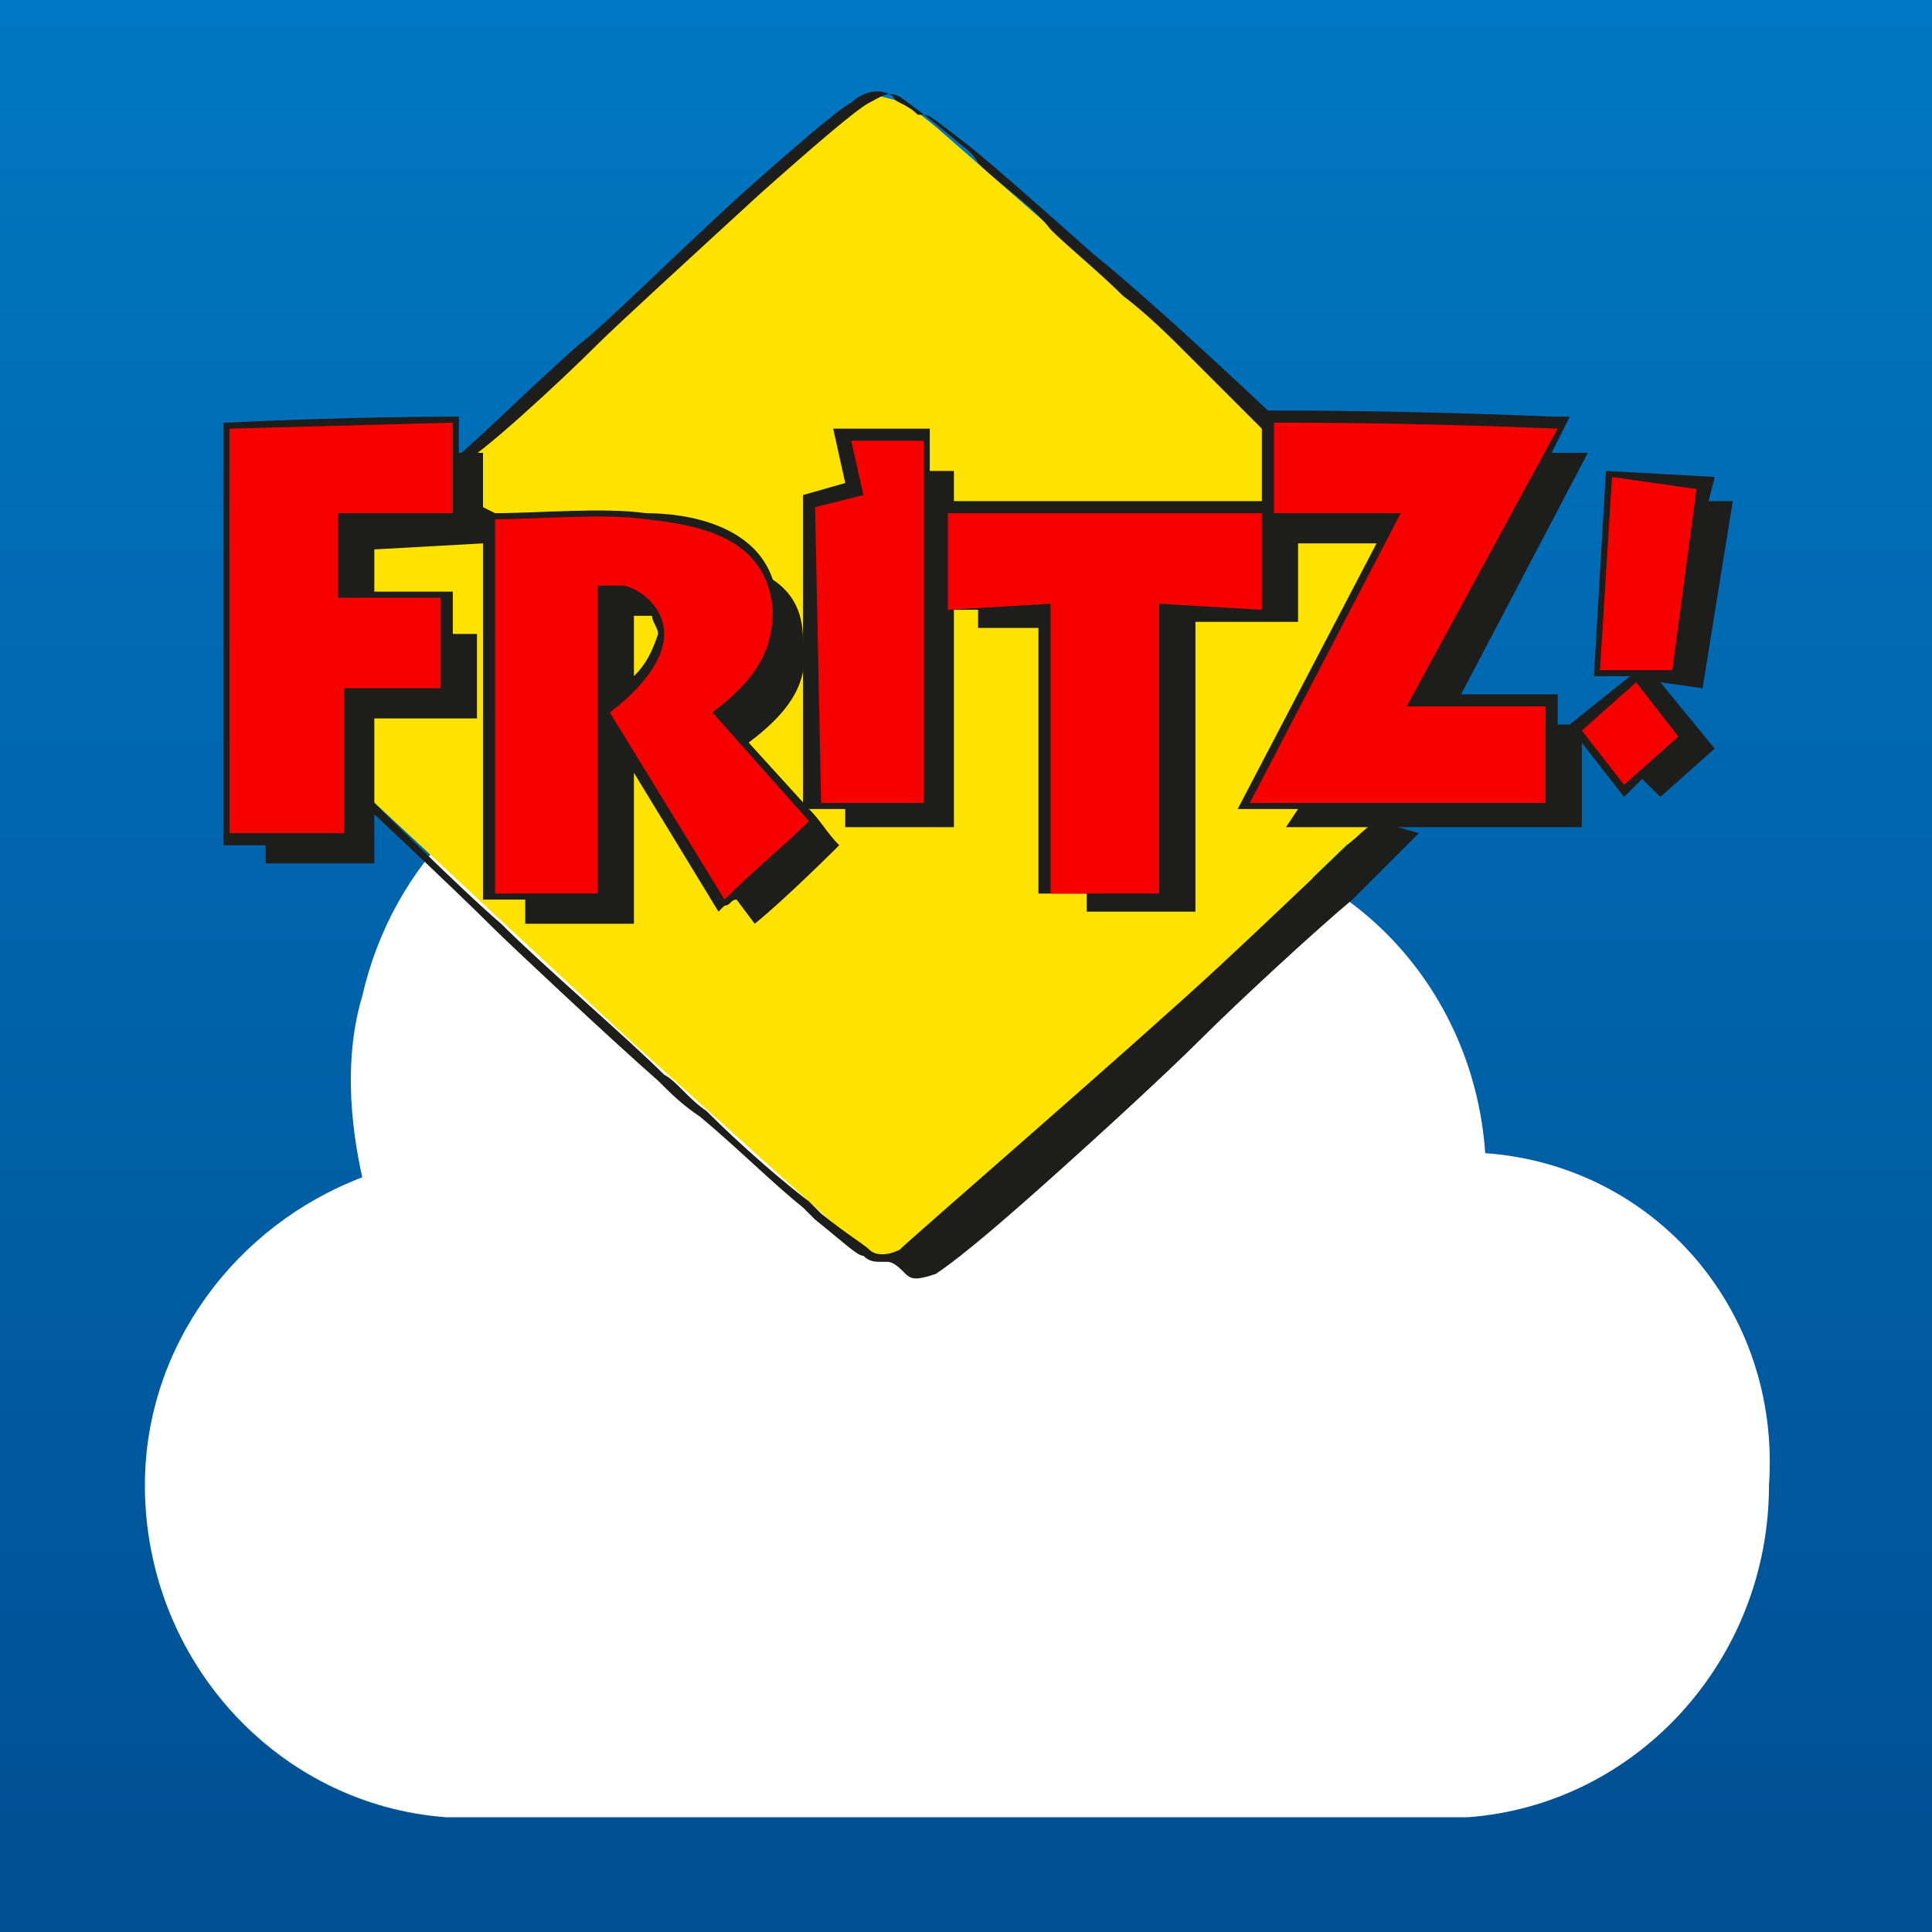<?xml version="1.0" encoding="utf-8"?>
<!-- Generator: Adobe Illustrator 25.1.0, SVG Export Plug-In . SVG Version: 6.00 Build 0)  -->
<svg version="1.1" id="Ebene_1" xmlns="http://www.w3.org/2000/svg" xmlns:xlink="http://www.w3.org/1999/xlink" x="0px" y="0px"
	 viewBox="0 0 32 32" style="enable-background:new 0 0 32 32;" xml:space="preserve">
<rect x="0" y="0" width="32" height="32" fill="#333333" stroke="none"/>
<style type="text/css">
	.st0{fill:url(#gradient_72x72_aus_108x108_2_);}
	.st1{fill:#FFFFFF;}
	.st2{fill:#FFE300;}
	.st3{clip-path:url(#SVGID_2_);fill:#FFE300;}
	.st4{clip-path:url(#SVGID_2_);fill:#FFE400;}
	.st5{clip-path:url(#SVGID_2_);fill:#FFE500;}
	.st6{clip-path:url(#SVGID_2_);fill:#FFE600;}
	.st7{clip-path:url(#SVGID_2_);fill:#FFE700;}
	.st8{clip-path:url(#SVGID_2_);fill:#FFE800;}
	.st9{clip-path:url(#SVGID_2_);fill:#FFE812;}
	.st10{clip-path:url(#SVGID_2_);fill:#FFE82A;}
	.st11{clip-path:url(#SVGID_2_);fill:#FFE937;}
	.st12{clip-path:url(#SVGID_2_);fill:#FFEA42;}
	.st13{clip-path:url(#SVGID_2_);fill:#FFEA4C;}
	.st14{clip-path:url(#SVGID_2_);fill:#FFEB5E;}
	.st15{clip-path:url(#SVGID_2_);fill:#FFEC67;}
	.st16{clip-path:url(#SVGID_2_);fill:#FFEC6C;}
	.st17{clip-path:url(#SVGID_2_);fill:#FFED73;}
	.st18{clip-path:url(#SVGID_2_);fill:#FFED79;}
	.st19{clip-path:url(#SVGID_2_);fill:#FFEE7F;}
	.st20{clip-path:url(#SVGID_2_);fill:#FFEE85;}
	.st21{clip-path:url(#SVGID_2_);fill:#FFEF8B;}
	.st22{clip-path:url(#SVGID_2_);fill:#FFEF91;}
	.st23{clip-path:url(#SVGID_2_);fill:#FFF097;}
	.st24{clip-path:url(#SVGID_2_);fill:#FFF19B;}
	.st25{clip-path:url(#SVGID_2_);fill:#FFF1A1;}
	.st26{clip-path:url(#SVGID_2_);fill:#FFF1A6;}
	.st27{clip-path:url(#SVGID_2_);fill:#FFF3AC;}
	.st28{clip-path:url(#SVGID_2_);fill:#FFF4B0;}
	.st29{clip-path:url(#SVGID_2_);fill:#FFF4B5;}
	.st30{clip-path:url(#SVGID_2_);fill:#FFF5BB;}
	.st31{clip-path:url(#SVGID_2_);fill:#FFF6BF;}
	.st32{clip-path:url(#SVGID_2_);}
	.st33{fill:#FFFCFC;}
	.st34{fill:#FFF8F8;}
	.st35{fill:#FFF4F3;}
	.st36{fill:#FDF1ED;}
	.st37{fill:#FDEBE8;}
	.st38{fill:#FFE7E4;}
	.st39{fill:#FDE6E2;}
	.st40{fill:#FDE3E0;}
	.st41{fill:#FCE2DE;}
	.st42{fill:#FDE0DB;}
	.st43{fill:#FCDED9;}
	.st44{fill:#FCDCD7;}
	.st45{fill:#FDDAD4;}
	.st46{fill:#FDD8D2;}
	.st47{fill:#FCD6D0;}
	.st48{fill:#1D1D1B;}
	.st49{fill-rule:evenodd;clip-rule:evenodd;fill:#F60000;}
	.st50{fill:#F60000;}
</style>
<g id="BG_2_">
	<linearGradient id="gradient_72x72_aus_108x108_2_" gradientUnits="userSpaceOnUse" x1="16" y1="39.522" x2="16" y2="-7.051">
		<stop  offset="0" style="stop-color:#004586"/>
		<stop  offset="1" style="stop-color:#0080CD"/>
	</linearGradient>
	<rect id="gradient_72x72_aus_108x108_1_" class="st0" width="32" height="32"/>
</g>
<path class="st1" d="M24.6,19.1c-0.2-2.9-2.5-5.2-5.4-5.2c-1.1,0-2,0.3-2.9,0.9c-1.2-1.9-3.4-3.1-5.9-2.6c-2.2,0.4-3.9,2.1-4.4,4.3
	c-0.3,1-0.2,2.1,0,3c-2.1,0.8-3.6,2.8-3.6,5.1c0,2.9,2.2,5.3,5,5.5v0h0.3h16.3h0.3v0c2.8-0.2,5-2.6,5-5.5
	C29.5,21.7,27.4,19.3,24.6,19.1z"/>
<g>
	<polygon class="st2" points="14.3,1.6 10.3,5.3 7.6,7.7 6.4,8.8 6,9 6.1,13.2 10.4,17.2 13.4,19.9 14.4,20.8 14.8,20.8 19.3,16.9 
		22.3,14 23.1,13.4 23.3,11.8 23.8,9.1 21.1,7 15.5,2.1 15,1.7 14.6,1.6 	"/>
	<g>
		<defs>
			<path id="SVGID_1_" d="M14.6,1.8C14.6,1.8,14.6,1.8,14.6,1.8C14.6,1.8,14.6,1.8,14.6,1.8C14.6,1.8,14.7,1.8,14.6,1.8
				C14.7,1.8,14.6,1.8,14.6,1.8C14.7,1.8,14.6,1.8,14.6,1.8z M4.6,11.3C4.6,11.2,4.6,11.2,4.6,11.3C4.6,11.2,4.6,11.2,4.6,11.3
				C4.6,11.2,4.6,11.3,4.6,11.3z"/>
		</defs>
		<clipPath id="SVGID_2_">
			<use xlink:href="#SVGID_1_"  style="overflow:visible;"/>
		</clipPath>
		<path class="st3" d="M12.9,18.8l-0.5-0.6c0,0-0.5-0.6-0.5-0.6l-0.4-0.4c-1.9-1.9-5.7-5.7-5.8-5.8c0,0,0,0,0,0c0,0,0,0,0,0
			c0,0,0,0,0,0c0.2-0.2,3.9-3.8,6-5.5l3.1-2.5l-0.1-1.9L10,5.7c-1.8,1.5-5.1,5.2-5.1,5.2c-0.1,0.1-0.1,0.2-0.1,0.3
			c0,0.1,0,0.2,0.1,0.3c0,0,0,0,0,0c0.6,0.5,3.5,3.4,5,4.8c0.5,0.5,0.7,0.6,0.9,0.8l0.8,0.7L12.9,18.8L12.9,18.8z"/>
		<path class="st3" d="M12.4,18.2C12.4,18.2,12.4,18.2,12.4,18.2c0,0-0.1-0.1-0.5-0.6l-0.4-0.4l-5-5l-0.8-0.8l0,0c0,0,0,0,0,0
			c0,0,0,0,0,0c0.4-0.4,4-3.8,6-5.5c0,0,3.1-2.5,3.1-2.5c0,0-0.1-1.8-0.1-1.9c0,0-4.8,4.2-4.8,4.2c-1.8,1.5-5.1,5.2-5.1,5.2
			c-0.1,0.1-0.1,0.2-0.1,0.3c0,0.1,0,0.2,0.1,0.3c0,0,0,0,0,0c0,0,0,0,0,0c0.6,0.5,3.5,3.4,5,4.8c0.5,0.5,0.7,0.6,0.9,0.8l0.8,0.7
			c0,0,0.9,0.7,1.2,0.9C12.7,18.6,12.4,18.2,12.4,18.2z"/>
		<path class="st3" d="M12.4,18.2C12.4,18.2,12.4,18.2,12.4,18.2c0,0,0-0.1-0.5-0.6l-0.4-0.4l-5-5l-0.8-0.8c0,0,0,0,0,0c0,0,0,0,0,0
			c0,0,0-0.1,0-0.1c0.4-0.4,4-3.8,6-5.5c0,0,3.1-2.5,3.1-2.5c0,0-0.1-1.8-0.1-1.9c0,0-4.7,4.2-4.7,4.2c-1.8,1.5-5.1,5.2-5.1,5.2
			c-0.1,0.1-0.1,0.2-0.1,0.3c0,0.1,0,0.2,0.1,0.3c0,0,0,0,0,0c1.1,1,3.6,3.5,5,4.8c0.5,0.5,0.7,0.6,0.9,0.8c0,0,0.8,0.7,0.8,0.7
			c0,0,1,0.7,1.1,0.8C12.6,18.5,12.4,18.2,12.4,18.2z"/>
		<path class="st4" d="M12.4,18.2C12.4,18.2,12.4,18.2,12.4,18.2c0,0,0,0-0.5-0.6l-0.4-0.4l-5-5l-0.8-0.8c0,0,0,0,0,0c0,0,0,0,0,0
			c0,0,0-0.1,0-0.1c0,0,3.9-3.7,6-5.5c0,0,3.1-2.5,3.1-2.5c0,0-0.1-1.8-0.1-1.8c0,0-4.7,4.2-4.7,4.2c-1.7,1.5-5,5.1-5.1,5.2
			c-0.1,0.1-0.1,0.2-0.1,0.3c0,0.1,0,0.2,0.1,0.3c0,0,0,0,0,0c1.1,1,3.6,3.5,5,4.8c0.5,0.5,0.7,0.6,0.9,0.8c0,0,0.8,0.7,0.8,0.7
			s0.8,0.6,1,0.8C12.5,18.4,12.4,18.2,12.4,18.2z"/>
		<path class="st4" d="M12.4,18.2C12.4,18.2,12.4,18.2,12.4,18.2c0,0,0,0-0.5-0.6l0,0l-0.4-0.4l-5-5l-0.8-0.8c0,0,0-0.1,0-0.1
			c0,0,0,0,0,0c0,0,0-0.1,0-0.1c0,0,3.9-3.7,6-5.5c0,0,3.1-2.5,3.1-2.5c0,0-0.1-1.7-0.1-1.8c0,0-4.7,4.2-4.7,4.2
			c-1.7,1.5-5,5.1-5.1,5.2c-0.1,0.1-0.1,0.2-0.1,0.3c0,0.1,0,0.2,0.1,0.3c0,0,0,0,0,0c1,1,3.6,3.5,5,4.8c0.5,0.5,0.7,0.6,0.9,0.8
			l0.8,0.7c0,0,0.6,0.5,0.9,0.7C12.5,18.3,12.4,18.2,12.4,18.2z"/>
		<path class="st5" d="M12.3,18.2C12.3,18.2,12.3,18.2,12.3,18.2c0,0-0.1-0.2-0.5-0.6l0,0l-0.4-0.4l-5-5l-0.8-0.8c0,0,0-0.1,0-0.1
			c0,0,0,0,0,0c0,0,0-0.1,0-0.1c0,0,3.9-3.7,6-5.5c0,0,3.1-2.5,3.1-2.5c0,0-0.1-1.7-0.1-1.7c0,0-4.7,4.2-4.7,4.2
			c-1.7,1.5-5,5.1-5.1,5.2c-0.1,0.1-0.1,0.2-0.1,0.3c0,0.1,0,0.2,0.1,0.3c0,0,0,0,0,0c1,1,3.6,3.5,5,4.8c0.5,0.5,0.7,0.6,0.9,0.8
			c0,0,0.8,0.7,0.8,0.7c0,0,0.7,0.5,0.8,0.6C12.4,18.3,12.3,18.2,12.3,18.2z"/>
		<path class="st5" d="M12.3,18.2C12.3,18.2,12.3,18.2,12.3,18.2l-0.5-0.6l-0.4-0.4l-5-5l-0.8-0.8l0-0.1c0,0,0,0,0,0
			c0,0,0-0.1,0-0.1c0,0,3.8-3.7,6-5.5c0,0,3.1-2.5,3.1-2.5c0,0-0.1-1.6-0.1-1.7c0,0-4.6,4.1-4.6,4.1C8.4,7.2,5.3,10.6,4.9,11
			c-0.1,0.1-0.1,0.2-0.1,0.2c0,0.1,0,0.2,0.1,0.2c0,0,0,0,0,0c1,1,3.6,3.4,5,4.8c0.5,0.5,0.7,0.6,0.9,0.8c0,0,0.8,0.7,0.8,0.7
			S12.2,18.1,12.3,18.2C12.3,18.2,12.3,18.2,12.3,18.2z"/>
		<path class="st5" d="M11.8,17.6l-0.4-0.4l-5-5l-0.8-0.8c0,0,0-0.1,0-0.1c0,0,0,0,0,0c0,0,0-0.1,0-0.1c0,0,3.8-3.7,6-5.5
			c0,0,3.1-2.5,3.1-2.5c0,0-0.1-1.6-0.1-1.7c0,0-4.6,4.1-4.6,4.1C8.4,7.2,5.3,10.6,4.9,11c-0.1,0.1-0.1,0.1-0.1,0.2
			c0,0.1,0,0.2,0.1,0.2c0,0,0,0,0,0c1,1,3.6,3.4,5,4.8c0.5,0.5,0.7,0.6,0.9,0.8c0,0,0,0,0.8,0.7c0,0,0.4,0.3,0.6,0.4
			C12.1,18,11.8,17.6,11.8,17.6z"/>
		<path class="st6" d="M11.8,17.7c0,0-0.4-0.4-0.4-0.4l-5-5l-0.8-0.8c0,0,0-0.1,0-0.1c0,0,0,0,0,0c0,0,0-0.1,0-0.1
			c0,0,3.8-3.7,6-5.6c0,0,3-2.5,3.1-2.5c0,0-0.1-1.6-0.1-1.6c0,0-4.6,4.1-4.6,4.1C8.4,7.2,5.3,10.6,4.9,11c-0.1,0.1-0.1,0.1-0.1,0.2
			c0,0.1,0,0.2,0.1,0.2l0,0c1,1,3.6,3.4,5,4.8c0.5,0.5,0.7,0.6,0.9,0.8c0,0,0,0,0,0c0,0,0.1,0.1,0.8,0.6c0,0,0.1,0.1,0.1,0.1
			c0,0,0.4,0.3,0.5,0.3C12,17.9,11.8,17.7,11.8,17.7z"/>
		<path class="st6" d="M11.8,17.7C11.8,17.7,11.8,17.7,11.8,17.7l-0.3-0.4l-5-5l-0.8-0.8c0,0,0-0.1,0-0.1c0,0,0,0,0,0
			c0,0,0-0.1,0-0.1c0,0,3.8-3.7,6-5.6c0,0,3-2.5,3.1-2.5c0,0-0.1-1.5-0.1-1.6c0,0-4.6,4.1-4.6,4.1C8.4,7.2,5.3,10.7,5,11
			c-0.1,0.1-0.1,0.1-0.1,0.2c0,0.1,0,0.2,0.1,0.2c0,0,0,0,0,0c1,1,3.6,3.4,5,4.8c0.5,0.5,0.7,0.6,0.9,0.8c0,0,0,0,0,0s0,0,0,0
			c0,0,0.2,0.1,0.7,0.6C11.6,17.6,11.7,17.7,11.8,17.7c-0.1,0,0.1,0.2,0.2,0.3C12,17.9,11.8,17.7,11.8,17.7z"/>
		<path class="st7" d="M11.8,17.7C11.8,17.7,11.8,17.7,11.8,17.7l-0.3-0.4l-5-5l-0.8-0.8c0,0,0-0.1,0-0.1c0,0,0,0,0,0
			c0,0,0-0.1,0-0.1c0,0,3.7-3.6,6-5.6c0,0,3-2.4,3.1-2.5c0,0-0.1-1.5-0.1-1.5c0,0-4.5,4-4.5,4C8.4,7.2,5.3,10.7,5,11
			c-0.1,0.1-0.1,0.1-0.1,0.2c0,0.1,0,0.1,0.1,0.2c0,0,0,0,0,0c1,1,3.6,3.4,5,4.8c0.5,0.5,0.7,0.6,0.9,0.8
			C10.9,17,11.7,17.7,11.8,17.7c-0.1,0,0,0.1,0.1,0.2C11.8,17.8,11.8,17.7,11.8,17.7z"/>
		<path class="st8" d="M11.8,17.7C11.8,17.7,11.8,17.7,11.8,17.7l-0.3-0.4l-5-5l-0.8-0.8c0,0,0-0.1,0-0.1c0,0,0,0,0,0
			c0,0,0-0.1,0-0.1c0,0,3.8-3.8,6-5.6c0,0,3-2.4,3.1-2.5c0,0-0.1-1.4-0.1-1.5c0,0-4.5,4-4.5,4C8.4,7.2,5.3,10.7,5,11
			c-0.1,0.1-0.1,0.1-0.1,0.2c0,0.1,0,0.1,0.1,0.2l0,0c1,1,3.6,3.4,5,4.8c0.5,0.5,0.7,0.6,0.9,0.8C10.9,17,11.7,17.7,11.8,17.7
			C11.7,17.7,11.7,17.7,11.8,17.7C11.8,17.7,11.8,17.7,11.8,17.7z"/>
		<path class="st9" d="M11.4,17.3l-5-5l-0.8-0.8c0,0,0-0.1,0-0.1c0,0,0,0,0,0l0-0.1c0,0,3.8-3.8,6-5.6c0,0,3-2.4,3.1-2.5
			c0,0-0.1-1.4-0.1-1.5c0,0-4.5,4-4.5,4C8.4,7.3,5.3,10.7,5,11c-0.1,0-0.1,0.1-0.1,0.2c0,0.1,0,0.1,0.1,0.2c0,0,0,0,0,0
			c1,1,3.6,3.4,5,4.8c0.5,0.5,0.7,0.6,0.9,0.8c0,0,0.6,0.5,0.8,0.6C11.5,17.5,11.4,17.3,11.4,17.3z"/>
		<path class="st10" d="M11.4,17.3c0,0-5-5-5-5l-0.8-0.8c0,0-0.1-0.1-0.1-0.1l0,0c0,0,0,0,0,0c0,0,0-0.1,0-0.1c0,0,3.8-3.8,6-5.6
			c0,0,3-2.4,3.1-2.5c0,0-0.1-1.4-0.1-1.4c0,0-4.5,4-4.5,4C8.5,7.3,5.3,10.7,5,11c0,0-0.1,0.1-0.1,0.2c0,0.1,0,0.1,0.1,0.2l0,0
			c1,1,3.6,3.4,5,4.8c0.5,0.5,0.7,0.6,0.9,0.8C10.9,17,11.4,17.4,11.4,17.3C11.4,17.4,11.4,17.3,11.4,17.3z"/>
		<path class="st11" d="M6.4,12.4l-0.8-0.8c0,0-0.1-0.1-0.1-0.1c0,0,0,0,0,0l0,0l0-0.1c0,0,3.8-3.8,6-5.6c0,0,3-2.4,3.1-2.5
			c0,0-0.1-1.3-0.1-1.4c0,0-4.4,4-4.4,4C8.5,7.3,5.3,10.7,5,11c0,0-0.1,0.1-0.1,0.2c0,0.1,0,0.1,0.1,0.2c0,0,0,0,0,0
			c1,1,3.6,3.4,5,4.8c0.5,0.5,0.7,0.6,0.8,0.8c0,0,0.2,0.2,0.4,0.3C10.8,16.8,9.2,15.2,6.4,12.4z"/>
		<path class="st12" d="M5.6,11.6C5.6,11.6,5.5,11.5,5.6,11.6c-0.1-0.1-0.1-0.1-0.1-0.1c0,0,0,0,0,0c0,0,0-0.1,0-0.1
			c0,0,3.8-3.8,6-5.6c0,0,3-2.4,3.1-2.5c0,0-0.1-1.3-0.1-1.3c0,0-4.4,3.9-4.4,3.9C8.5,7.3,5.4,10.7,5,11.1c0,0-0.1,0.1-0.1,0.1
			c0,0.1,0,0.1,0.1,0.1c0,0,0,0,0,0c1,1,3.6,3.4,5,4.8c0.5,0.5,0.7,0.6,0.8,0.8c0,0,0.1,0,0.1,0.1C10.7,16.7,5.6,11.6,5.6,11.6z"/>
		<path class="st12" d="M5.6,11.6C5.6,11.6,5.6,11.6,5.6,11.6L5.6,11.6c-0.1-0.1-0.1-0.1-0.1-0.1c0,0,0,0,0,0l0-0.1
			c0,0,3.8-3.8,6-5.6c0,0,3-2.4,3.1-2.5c0,0-0.1-1.2-0.1-1.3c0,0-4.4,3.9-4.4,3.9C8.5,7.3,5.4,10.7,5,11.1c0,0-0.1,0.1-0.1,0.1
			c0,0,0,0.1,0.1,0.1c0,0,0,0,0,0c1,1,3.6,3.4,5,4.8c0.4,0.4,0.6,0.6,0.7,0.7C10.4,16.4,5.6,11.6,5.6,11.6z"/>
		<path class="st13" d="M5.6,11.6C5.6,11.6,5.6,11.6,5.6,11.6L5.6,11.6c-0.1-0.1-0.1-0.1-0.1-0.1c0,0,0,0,0,0c0,0,0-0.1,0-0.1
			c0,0,3.8-3.8,6-5.6c0,0,3-2.4,3.1-2.5c0,0-0.1-1.2-0.1-1.3c0,0-4.4,3.9-4.4,3.9C8.5,7.3,5.4,10.7,5,11.1c0,0-0.1,0.1-0.1,0.1
			c0,0,0,0.1,0.1,0.1c0,0,0,0,0,0c0.8,0.8,3.5,3.4,5,4.8c0.2,0.2,0.3,0.3,0.4,0.4C9.9,16,5.6,11.6,5.6,11.6z"/>
		<path class="st13" d="M5.6,11.6C5.6,11.6,5.6,11.6,5.6,11.6L5.6,11.6c-0.1-0.1-0.1-0.1-0.1-0.1c0,0,0,0,0,0l0-0.1
			c0,0,3.8-3.8,6-5.7c0,0,3-2.4,3.1-2.5c0,0-0.1-1.2-0.1-1.2c0,0-4.3,3.9-4.3,3.9C8.5,7.3,5.4,10.7,5,11.1c0,0-0.1,0.1-0.1,0.1
			c0,0,0,0.1,0.1,0.1c0,0,0,0,0,0c0.7,0.7,3,2.8,4.5,4.3C8.4,14.4,5.6,11.6,5.6,11.6z"/>
		<path class="st14" d="M5.6,11.6C5.6,11.6,5.6,11.6,5.6,11.6L5.6,11.6C5.5,11.5,5.5,11.5,5.6,11.6c-0.1-0.1-0.1-0.1-0.1-0.1
			c0,0,0,0,0,0c0,0,0-0.2,0-0.2c0,0,3.8-3.8,6-5.7c0,0,3-2.4,3-2.5c0,0-0.1-1.1-0.1-1.2c0,0-4.3,3.8-4.3,3.8
			c-1.6,1.4-4.8,4.9-5.1,5.2c0,0-0.1,0.1-0.1,0.1c0,0,0,0.1,0,0.1c0,0,2.3,2.2,3.6,3.5C7.6,13.7,5.6,11.6,5.6,11.6z"/>
		<path class="st15" d="M5.5,11.6C5.5,11.6,5.5,11.6,5.5,11.6L5.5,11.6c-0.1-0.1-0.1-0.1-0.1-0.1c0,0,0,0,0,0l0-0.2
			c0,0,3.8-3.8,6.1-5.7c0,0,3-2.4,3-2.5c0,0-0.1-1.1-0.1-1.1c0,0-4.3,3.8-4.3,3.8c-1.6,1.4-4.8,4.9-5.1,5.2c0,0,0,0.1,0,0.1
			c0,0,0,0.1,0,0.1c0,0,1.8,1.7,2.7,2.6C6.9,13,5.5,11.6,5.5,11.6z"/>
		<path class="st16" d="M5.5,11.7C5.5,11.7,5.5,11.6,5.5,11.7C5.5,11.6,5.5,11.6,5.5,11.7c-0.1-0.1-0.1-0.1-0.1-0.1c0,0,0,0,0,0
			c0,0,0-0.2,0-0.2c0,0,3.8-3.8,6.1-5.7c0,0,3-2.4,3-2.5c0,0-0.1-1-0.1-1.1c0,0-4.3,3.8-4.3,3.8c-1.6,1.4-4.8,4.9-5.1,5.2
			c0,0,0,0.1,0,0.1c0,0,0,0.1,0,0.1c0,0,1.2,1.1,1.9,1.8C6.3,12.4,5.5,11.7,5.5,11.7z"/>
		<path class="st17" d="M5.5,11.7C5.5,11.7,5.5,11.7,5.5,11.7C5.5,11.7,5.5,11.7,5.5,11.7c0,0,0,0-0.1-0.1c0,0,0,0,0,0l0,0
			c0,0,0,0,0,0l0-0.2c0,0,3.8-3.8,6.1-5.7c0,0,3-2.4,3-2.4c0,0-0.1-1-0.1-1.1c0,0-4.2,3.8-4.2,3.8c-1.6,1.4-4.8,4.9-5.1,5.2
			c0,0,0,0,0,0.1c0,0,0,0,0,0.1c0,0,0.7,0.7,1,0.9C5.8,11.9,5.5,11.7,5.5,11.7z"/>
		<path class="st18" d="M5.5,11.7L5.5,11.7C5.5,11.7,5.5,11.7,5.5,11.7z M5.4,11.6C5.4,11.6,5.4,11.5,5.4,11.6
			C5.4,11.5,5.4,11.5,5.4,11.6C5.4,11.5,5.4,11.5,5.4,11.6c0-0.1,0-0.3,0-0.3c0,0,3.9-3.8,6.1-5.7c0,0,3-2.4,3-2.4c0,0-0.1-1-0.1-1
			c0,0-4.2,3.8-4.2,3.8c-1.6,1.4-4.8,4.9-5.1,5.2c0,0,0,0,0,0.1c0,0,0,0,0,0.1C5.1,11.3,5.4,11.5,5.4,11.6
			C5.5,11.6,5.4,11.6,5.4,11.6z"/>
		<path class="st19" d="M5.4,11.6L5.4,11.6C5.4,11.6,5.4,11.6,5.4,11.6z M5.4,11.5C5.4,11.5,5.4,11.5,5.4,11.5
			C5.4,11.5,5.4,11.5,5.4,11.5c0-0.1,0-0.2,0-0.2c0,0,3.9-3.8,6.1-5.7c0,0,3-2.4,3-2.4c0,0-0.1-0.9-0.1-1c0,0-4.2,3.7-4.2,3.7
			c-1.6,1.4-4.8,4.9-5.1,5.2c0,0,0,0,0,0.1c0,0,0,0,0,0C5.1,11.2,5.3,11.5,5.4,11.5C5.4,11.5,5.4,11.5,5.4,11.5z"/>
		<path class="st20" d="M5.4,11.5"/>
		<path class="st21" d="M5.4,11.3c0,0,3.9-3.8,6.1-5.7c0,0,2.9-2.3,3-2.4c0,0,0-0.2,0-0.2s-0.1-0.6-0.1-0.7c0,0-4.1,3.7-4.1,3.7
			C9,7.1,6.8,9.4,5.7,10.5l-0.6,0.6c0,0,0,0,0,0c0,0,0,0,0,0c0,0,0,0,0,0c0,0,0.2,0.2,0.2,0.2C5.4,11.4,5.4,11.3,5.4,11.3z"/>
		<path class="st22" d="M5.4,11.3L5.4,11.3c0,0,3.9-3.9,6.1-5.7c0,0,2.9-2.4,3-2.4c0,0,0-0.2,0-0.2s-0.1-0.5-0.1-0.7
			c0,0-4.1,3.7-4.1,3.7C9,7.1,6.8,9.4,5.7,10.6l-0.6,0.6l0,0c0,0,0,0,0,0c0,0,0,0,0,0s0,0,0,0c0,0,0.1,0.1,0.2,0.2
			C5.4,11.4,5.4,11.3,5.4,11.3z"/>
		<path class="st23" d="M5.4,11.3L5.4,11.3c0-0.1,3.9-3.9,6.1-5.8c0,0,2.9-2.4,3-2.4c0,0,0-0.2,0-0.2s-0.1-0.5-0.1-0.6
			c0,0-4.1,3.7-4.1,3.7C9,7.1,6.8,9.4,5.7,10.6c0,0,0,0-0.6,0.6c0,0,0,0,0,0c0,0,0,0,0,0c0,0,0,0,0,0l0,0
			C5.2,11.2,5.2,11.3,5.4,11.3C5.3,11.4,5.4,11.3,5.4,11.3z"/>
		<path class="st24" d="M5.3,11.3L5.3,11.3c0-0.1,3.9-3.9,6.1-5.8c0,0,0,0,1.6-1.3c0,0,1.4-1.1,1.4-1.1c0,0-0.1-0.7-0.1-0.8
			c0,0-4.1,3.6-4.1,3.6C9,7.1,6.8,9.4,5.8,10.6c0,0,0,0,0,0c0,0,0,0-0.1,0.1l-0.5,0.5c0,0,0,0,0,0C5.2,11.2,5.2,11.3,5.3,11.3
			C5.3,11.3,5.3,11.3,5.3,11.3z"/>
		<path class="st25" d="M5.3,11.3L5.3,11.3c0-0.1,3.9-3.9,6.1-5.8c0,0,0,0,0,0c0,0,0,0,0,0c0,0,2.9-2.4,2.9-2.4c0,0-0.1-0.7-0.1-0.7
			c0,0-4,3.6-4,3.6C9,7.1,6.8,9.5,5.8,10.6c0,0-0.1,0.1-0.1,0.1c0,0-0.5,0.5-0.5,0.5C5.2,11.2,5.3,11.3,5.3,11.3
			C5.3,11.3,5.3,11.3,5.3,11.3z"/>
		<path class="st26" d="M10.3,6C9,7.1,6.8,9.5,5.8,10.6c0,0-0.1,0.1-0.1,0.1c0,0-0.4,0.5-0.5,0.5c0,0,0.1,0.1,0.1,0.1l0,0
			c0,0,3.9-3.9,6.1-5.8c0,0,0,0,0,0c0,0,2.9-2.3,2.9-2.4c0,0,0-0.2,0-0.2c0-0.2-0.1-0.4-0.1-0.5C14.3,2.5,10.3,6,10.3,6z"/>
		<path class="st27" d="M10.3,6C9,7.1,6.8,9.5,5.8,10.6c0,0-0.5,0.5-0.6,0.6c0,0,0.1,0.1,0.1,0.1c0.3-0.3,3.9-3.9,6.1-5.8
			c0,0,0,0,0,0c0,0,2.8-2.3,2.9-2.4c0,0,0-0.2,0-0.2s0-0.4-0.1-0.5C14.3,2.5,10.3,6,10.3,6z"/>
		<path class="st28" d="M10.3,6c-1.3,1.1-3.5,3.5-4.5,4.6c0,0-0.5,0.6-0.6,0.6c0,0,0,0,0.1,0.1c0.3-0.3,4-3.9,6.1-5.8c0,0,0,0,0,0
			c0,0,2.9-2.3,2.9-2.4c0,0,0-0.2,0-0.2s0-0.4-0.1-0.5C14.3,2.5,10.3,6,10.3,6z"/>
		<path class="st29" d="M10.3,6c-1.3,1.1-3.5,3.5-4.5,4.6c0,0-0.5,0.6-0.5,0.6c0,0,0,0,0,0c0.4-0.4,3.9-3.9,6.1-5.7c0,0,0,0,0,0
			c0,0,0,0,1.6-1.3c0,0,1.3-1,1.3-1c0,0,0-0.1,0-0.1c0,0,0-0.4,0-0.4C14.2,2.5,10.3,6,10.3,6z"/>
		<path class="st30" d="M10.3,6c-1.3,1.1-3.5,3.5-4.5,4.6c0,0,0,0-0.3,0.3c0,0-0.2,0.3-0.3,0.3c0,0,0,0,0,0c0.4-0.4,4-3.9,6.1-5.7
			c0,0,0,0,0,0s0,0,0,0c0,0,0.1-0.1,0.3-0.2c0,0,2.6-2.1,2.6-2.1c0,0,0-0.1,0-0.1l0,0c0,0,0-0.4,0-0.4C14.2,2.6,10.3,6,10.3,6z"/>
		<path class="st31" d="M10.3,6.1c-1.3,1.1-3.5,3.5-4.5,4.6c0,0,0,0,0,0c0,0,0,0-0.1,0.1c0,0-0.1,0.1-0.2,0.2c1-1,3.9-3.8,5.7-5.4
			c0,0,0,0,0,0l0,0c0,0,0,0,0.3-0.2c0,0,2.6-2.1,2.6-2.1c0,0,0-0.1,0-0.1c0,0,0-0.4,0-0.4C14.2,2.6,10.3,6.1,10.3,6.1z"/>
		<g class="st32">
			<path class="st2" d="M16.3,3.7l0.5,0.6c0,0,0.5,0.6,0.5,0.6l0.4,0.4c1.9,1.9,5.7,5.7,5.8,5.8c0,0,0,0,0,0c0,0,0,0,0,0
				c0,0,0,0,0,0c-0.2,0.2-3.9,3.8-6,5.5l-3.1,2.5l0.1,1.9l4.8-4.3c1.8-1.5,5.1-5.2,5.1-5.2c0.1-0.1,0.1-0.2,0.1-0.3
				c0-0.1,0-0.2-0.1-0.3c0,0,0,0,0,0c-0.6-0.5-3.5-3.4-5-4.8c-0.5-0.5-0.7-0.6-0.9-0.8l-0.8-0.7L16.3,3.7L16.3,3.7z"/>
			<path class="st33" d="M16.9,4.3C16.9,4.3,16.9,4.3,16.9,4.3c0,0,0,0.1,0.5,0.6l0.4,0.4l5,5l0.8,0.8c0,0,0,0,0,0c0,0,0,0,0,0
				c0,0,0,0.1,0,0.1c-0.4,0.4-4,3.8-6,5.5c0,0-3.1,2.5-3.1,2.5c0,0,0.1,1.8,0.1,1.9c0,0,4.7-4.2,4.7-4.2c1.8-1.5,5.1-5.2,5.1-5.2
				c0.1-0.1,0.1-0.2,0.1-0.3c0-0.1,0-0.2-0.1-0.3c0,0,0,0,0,0c-1.1-1-3.6-3.5-5-4.8c-0.5-0.5-0.7-0.6-0.9-0.8c0,0-0.8-0.7-0.8-0.7
				c0,0-1-0.7-1.1-0.8C16.6,4,16.9,4.3,16.9,4.3z"/>
			<path class="st34" d="M16.9,4.3C16.9,4.3,16.9,4.3,16.9,4.3c0,0,0,0,0.5,0.6l0,0l0.4,0.4l5,5l0.8,0.8c0,0,0,0.1,0,0.1
				c0,0,0,0,0,0c0,0,0,0.1,0,0.1c0,0-3.9,3.7-6,5.5c0,0-3.1,2.5-3.1,2.5c0,0,0.1,1.7,0.1,1.8c0,0,4.7-4.2,4.7-4.2
				c1.7-1.5,5-5.1,5.1-5.2c0.1-0.1,0.1-0.2,0.1-0.3c0-0.1,0-0.2-0.1-0.3c0,0,0,0,0,0c-1-1-3.6-3.5-5-4.8c-0.5-0.5-0.7-0.6-0.9-0.8
				c0,0-0.8-0.7-0.8-0.7S17,4.2,16.7,4C16.8,4.1,16.9,4.3,16.9,4.3z"/>
			<path class="st35" d="M16.9,4.2L16.9,4.2l0.5,0.6l0.4,0.4l5,5l0.8,0.8l0,0.1c0,0,0,0,0,0c0,0,0,0.1,0,0.1c0,0-3.8,3.7-6,5.5
				c0,0-3.1,2.5-3.1,2.5c0,0,0.1,1.6,0.1,1.7c0,0,4.6-4.1,4.6-4.1c1.7-1.5,4.8-4.9,5.1-5.2c0.1-0.1,0.1-0.2,0.1-0.2
				c0-0.1,0-0.2-0.1-0.2c0,0,0,0,0,0c-1-1-3.6-3.4-5-4.8c-0.5-0.5-0.7-0.6-0.9-0.8c0,0-0.8-0.7-0.8-0.7S17.1,4.3,16.9,4.2
				C16.9,4.2,16.9,4.2,16.9,4.2z"/>
			<path class="st36" d="M17.5,4.8c0,0,0.4,0.4,0.4,0.4l5,5l0.8,0.8c0,0,0,0.1,0,0.1c0,0,0,0,0,0c0,0,0,0.1,0,0.1c0,0-3.8,3.7-6,5.6
				c0,0-3,2.5-3.1,2.5c0,0,0.1,1.6,0.1,1.6c0,0,4.6-4.1,4.6-4.1c1.7-1.5,4.8-4.9,5.1-5.2c0.1-0.1,0.1-0.1,0.1-0.2
				c0-0.1,0-0.2-0.1-0.2c0,0,0,0,0,0c-1-1-3.6-3.4-5-4.8c-0.5-0.5-0.7-0.6-0.9-0.8c0,0,0,0,0,0c0,0-0.1-0.1-0.8-0.6
				c0,0-0.1-0.1-0.1-0.1c0,0-0.4-0.3-0.5-0.3C17.3,4.6,17.5,4.8,17.5,4.8z"/>
			<path class="st37" d="M17.5,4.8C17.5,4.8,17.5,4.8,17.5,4.8l0.3,0.4l5,5l0.8,0.8l0,0.1c0,0,0,0,0,0c0,0,0,0.1,0,0.1
				c0,0-3.7,3.6-6,5.6c0,0-3,2.4-3.1,2.5c0,0,0.1,1.5,0.1,1.5c0,0,4.5-4,4.5-4c1.7-1.5,4.8-4.9,5.1-5.2c0.1-0.1,0.1-0.1,0.1-0.2
				c0-0.1,0-0.1-0.1-0.2c0,0,0,0,0,0c-1-1-3.6-3.4-5-4.8c-0.5-0.5-0.7-0.6-0.9-0.8C18.4,5.4,17.6,4.8,17.5,4.8c0.1,0,0-0.1-0.1-0.2
				C17.4,4.7,17.5,4.8,17.5,4.8z"/>
			<path class="st38" d="M17.9,5.1l5,5l0.8,0.8c0,0,0,0.1,0,0.1c0,0,0,0,0,0l0,0.1c0,0-3.8,3.8-6,5.6c0,0-3,2.4-3.1,2.5
				c0,0,0.1,1.4,0.1,1.5c0,0,4.5-4,4.5-4c1.7-1.5,4.8-4.9,5.1-5.2c0.1,0,0.1-0.1,0.1-0.2c0-0.1,0-0.1-0.1-0.2c0,0,0,0,0,0
				c-1-1-3.6-3.4-5-4.8c-0.5-0.5-0.7-0.6-0.9-0.8c0,0-0.6-0.5-0.8-0.6C17.7,5,17.9,5.1,17.9,5.1z"/>
			<path class="st39" d="M22.8,10.1l0.8,0.8l0.1,0.1c0,0,0,0,0,0l0,0l0,0.1c0,0-3.8,3.8-6,5.6c0,0-3,2.4-3.1,2.5
				c0,0,0.1,1.3,0.1,1.4c0,0,4.4-4,4.4-4c1.7-1.5,4.8-4.9,5.1-5.2c0,0,0.1-0.1,0.1-0.2c0-0.1,0-0.1-0.1-0.2c0,0,0,0,0,0
				c-1-1-3.6-3.4-5-4.8c-0.5-0.5-0.7-0.6-0.8-0.8c0,0-0.2-0.2-0.4-0.3C18.4,5.7,20.1,7.3,22.8,10.1z"/>
			<path class="st40" d="M23.7,10.9C23.7,10.9,23.7,10.9,23.7,10.9L23.7,10.9c0.1,0.1,0.1,0.1,0.1,0.1c0,0,0,0,0,0l0,0.1
				c0,0-3.8,3.8-6,5.6c0,0-3,2.4-3.1,2.5c0,0,0.1,1.2,0.1,1.3c0.1,0,4.4-3.9,4.4-3.9c1.7-1.5,4.8-4.9,5.1-5.2c0,0,0.1-0.1,0.1-0.1
				c0,0,0-0.1-0.1-0.1c0,0,0,0,0,0c-1-1-3.6-3.4-5-4.8c-0.4-0.4-0.6-0.6-0.7-0.7C18.8,6,23.7,10.9,23.7,10.9z"/>
			<path class="st41" d="M23.7,10.9C23.7,10.9,23.7,10.9,23.7,10.9L23.7,10.9c0.1,0.1,0.1,0.1,0.1,0.1c0,0,0,0,0,0l0,0.1
				c0,0-3.8,3.8-6,5.7c0,0-3,2.4-3.1,2.5c0,0,0.1,1.2,0.1,1.2c0,0,4.3-3.9,4.3-3.9c1.6-1.5,4.8-4.9,5.1-5.2c0,0,0.1-0.1,0.1-0.1
				c0,0,0-0.1-0.1-0.1c0,0,0,0,0,0c-0.7-0.7-3-2.8-4.5-4.3C20.9,8,23.7,10.9,23.7,10.9z"/>
			<path class="st42" d="M23.7,10.8C23.7,10.8,23.7,10.8,23.7,10.8L23.7,10.8c0.1,0.1,0.1,0.1,0.1,0.1c0,0,0,0,0,0l0,0.2
				c0,0-3.8,3.8-6.1,5.7c0,0-3,2.4-3,2.5c0,0,0.1,1.1,0.1,1.1c0,0,4.3-3.8,4.3-3.8c1.6-1.4,4.8-4.9,5.1-5.2c0,0,0-0.1,0-0.1
				c0,0,0-0.1,0-0.1c0,0-1.8-1.7-2.7-2.6C22.4,9.5,23.7,10.8,23.7,10.8z"/>
			<path class="st43" d="M23.7,10.8C23.7,10.8,23.8,10.8,23.7,10.8C23.7,10.8,23.7,10.8,23.7,10.8c0,0,0,0,0.1,0.1c0,0,0,0,0,0
				c0,0,0,0,0,0c0,0,0,0,0,0l0,0.2c0,0-3.8,3.8-6.1,5.7c0,0-3,2.4-3,2.4c0,0,0.1,1,0.1,1.1c0,0,4.2-3.8,4.2-3.8
				c1.6-1.4,4.8-4.9,5.1-5.2c0,0,0,0,0-0.1c0,0,0,0,0-0.1c0,0-0.7-0.7-1-0.9C23.5,10.5,23.7,10.8,23.7,10.8z"/>
			<path class="st44" d="M23.8,10.9L23.8,10.9C23.8,10.9,23.8,10.9,23.8,10.9z M23.9,10.9C23.9,10.9,23.9,11,23.9,10.9
				C23.9,11,23.9,11,23.9,10.9c0,0.1,0,0.2,0,0.2c0,0-3.9,3.8-6.1,5.7c0,0-3,2.4-3,2.4c0,0,0.1,0.9,0.1,1c0,0,4.2-3.7,4.2-3.7
				c1.6-1.4,4.8-4.9,5.1-5.2c0,0,0,0,0-0.1c0,0,0,0,0,0C24.2,11.2,23.9,11,23.9,10.9C23.8,10.9,23.9,10.9,23.9,10.9z"/>
			<path class="st45" d="M23.9,11.2c0,0-3.9,3.8-6.1,5.7c0,0-2.9,2.3-3,2.4c0,0,0,0.2,0,0.2s0.1,0.6,0.1,0.7c0,0,4.1-3.7,4.1-3.7
				c1.3-1.1,3.5-3.5,4.5-4.6l0.6-0.6v0c0,0,0,0,0,0c0,0,0,0,0,0c0,0-0.2-0.2-0.2-0.2C23.9,11,23.9,11.2,23.9,11.2z"/>
			<path class="st46" d="M23.9,11.2L23.9,11.2c0,0.1-3.9,3.9-6.1,5.8c0,0-2.9,2.4-3,2.4c0,0,0,0.2,0,0.2s0.1,0.5,0.1,0.6
				c0,0,4.1-3.7,4.1-3.7c1.3-1.1,3.5-3.5,4.5-4.6c0,0,0,0,0.6-0.6c0,0,0,0,0,0c0,0,0,0,0,0c0,0,0,0,0,0l0,0
				C24.1,11.3,24,11.2,23.9,11.2C23.9,11.1,23.9,11.2,23.9,11.2z"/>
			<path class="st47" d="M23.9,11.2L23.9,11.2c0,0.1-3.9,3.9-6.1,5.8c0,0,0,0,0,0c0,0,0,0,0,0c0,0-2.9,2.4-2.9,2.4
				c0,0,0.1,0.7,0.1,0.7c0,0,4-3.6,4-3.6c1.3-1.1,3.5-3.5,4.5-4.6c0,0,0.1-0.1,0.1-0.1c0,0,0.5-0.5,0.5-0.5
				C24.1,11.3,24,11.2,23.9,11.2C23.9,11.2,23.9,11.2,23.9,11.2z"/>
		</g>
	</g>
	<g>
		<path class="st48" d="M22.8,13.6C22.8,13.6,22.8,13.6,22.8,13.6L22.8,13.6c-0.1,0-1.2,1.1-2.6,2.4c-1.4,1.3-5.1,4.5-5.3,4.7
			c-0.2,0.1-0.4,0.1-0.5,0c-0.1-0.1-0.3-0.2-0.8-0.6l-0.2-0.2c-0.4-0.3-1.1-0.9-1.7-1.5c-0.3-0.2-0.5-0.5-0.7-0.6
			c-0.6-0.6-2-1.8-2.7-2.5c-0.7-0.6-2.2-2.1-2.2-2.1l-0.1,0.1c0,0,1.5,1.4,2.2,2.1c0.2,0.2,1.9,1.8,2.7,2.5c0.2,0.2,0.4,0.4,0.7,0.6
			c0.6,0.5,1.2,1.1,1.7,1.5l0.2,0.2c0.5,0.4,0.7,0.6,0.8,0.6c0.1,0.1,0.2,0.1,0.3,0.1c0,0,0.1,0,0.1,0c0.1,0,0.2,0.1,0.3,0.2
			c0.1,0.1,0.2,0.1,0.5,0c0.3-0.2,0.8-0.6,1.7-1.4c0.9-0.8,2.1-1.9,2.7-2.5c0.6-0.6,1.9-1.8,2.5-2.3c0.6-0.6,1.1-1.1,1.1-1.1
			L22.8,13.6z"/>
		<path class="st48" d="M9.9,5.7c0.3-0.3,1.5-1.4,2.7-2.5c0.9-0.8,1.6-1.4,1.8-1.5c0.2-0.1,0.3-0.2,0.5-0.1c0,0,0.3,0.2,0.9,0.7
			c0.1,0.1,0.3,0.2,0.4,0.4c0.4,0.4,0.9,0.7,1.2,1.1c0.3,0.3,0.8,0.7,1.2,1.1c0.4,0.3,0.8,0.7,1,0.9C20.1,6.3,21,7.2,21,7.2l0.1-0.1
			c0,0-0.1-0.1-0.2-0.2h0.2l-0.1-0.1c0,0-1.9-1.8-2.9-2.6c-0.9-0.8-1.8-1.6-2.2-1.9c-0.4-0.3-0.5-0.4-0.6-0.4c0,0-0.1,0-0.1,0
			c-0.2-0.2-0.4-0.2-0.4-0.3c-0.3-0.2-0.6,0-0.7,0.1c-0.2,0.1-0.9,0.7-1.8,1.5c-1.1,1-2.3,2.2-2.7,2.5c-0.7,0.6-2,1.9-2.1,1.9
			l0.1,0.1C7.9,7.6,9.3,6.3,9.9,5.7z"/>
	</g>
	<g>
		<path class="st48" d="M12.4,12.3c0.8-0.6,1-1.1,0.9-1.7c0-0.5-0.2-0.8-0.5-1c-0.3-0.9-1.4-1.1-2.1-1.1c-0.7-0.1-1.8,0-2.5,0L8,8.4
			l0-0.9c0,0-0.2,0-0.4,0l0-0.5l0-0.1c0,0-1.9,0-3.8,0.1L3.7,7v7h0.7v0.3h1.8l0-2.4l1.7,0v-1.4l-0.4,0l0-0.7l-1.3,0l0-0.7L8,9v5.9
			h0.7v0.4h1.8v-2.5l1.4,2.3L12,15c0.1,0,0.1-0.1,0.2-0.1l0.3,0.4c0.5-0.4,1.4-1.3,1.4-1.3c-0.2-0.2-0.3-0.4-0.5-0.6L12.4,12.3z
			 M10.5,11.2v-1h0.3c0,0.1,0.1,0.2,0.1,0.3C10.8,10.8,10.7,11,10.5,11.2z"/>
		<path class="st48" d="M28.2,11.4l0.5-3.1l-0.4,0l0.1-0.4l-1.8-0.1l-0.2,3.4l0.6,0l-1,0.8h-0.2l0-0.5l-0.2,0c-0.5,0-1,0-1.4,0
			l2.1-4c-0.2,0-0.4,0-0.6,0L26,6.9l-0.3,0c-2.4-0.1-4.1-0.1-4.7-0.1l-0.1,0v1.5h-5.1V7.8l-0.4,0V7.1l-1.6,0l0.2,0.9l-0.7,0.2l0,5.2
			h0.7l0,0.3h1.8v-3.6c0.1,0,0.2,0,0.4,0v0.3h1v4.4H18v0.3h1.8v-4.8h1.7V9c0.5,0,1,0,1.3,0l-2.3,4.4h0.4c0,0,0.3,0,0.6,0l-0.2,0.3
			h0.1c0.1,0,4.8,0,4.8,0l0-1.4l0.7,0.9l0.3-0.3l0.3,0.3l0.9-0.8l-0.9-1.1L28.2,11.4z"/>
	</g>
	<polygon class="st49" points="15.3,7.3 15.3,13.3 13.6,13.3 13.5,8.4 14.3,8.2 14.1,7.3 	"/>
	<path class="st49" d="M8.2,8.6c0.7,0,1.8-0.1,2.5,0c0.9,0.1,2,0.3,2.1,1.5c0,0.6-0.2,1.1-1,1.7l1.6,1.8c-0.4,0.4-0.9,0.8-1.4,1.3
		l-1.9-3.1c0.4-0.3,0.9-0.8,0.9-1.3c0-0.5-0.5-0.8-0.7-0.8H9.9v5.1H8.2V8.6z"/>
	<polygon class="st49" points="17.4,14.8 17.4,10 15.7,10.1 15.7,8.5 20.9,8.5 20.9,10.1 19.2,10 19.2,14.8 	"/>
	<path class="st49" d="M21.1,8.5V7c0.6,0,2.3,0,4.7,0.1l-2.5,4.6c0.5,0,1.3,0,2.3,0l0,1.6c0,0-4.7,0-4.8,0l-0.1,0l2.5-4.8
		C22.6,8.5,22,8.5,21.1,8.5z"/>
	<polygon class="st50" points="7.5,8 7.5,8.5 5.6,8.5 5.6,9.9 7.3,9.9 7.3,11.4 5.7,11.4 5.7,13.8 3.8,13.8 3.8,7.1 7.5,7 	"/>
	<polygon class="st49" points="26.5,11.1 27.7,11.1 28.1,8.1 26.7,7.9 	"/>
	<g>
		<polygon class="st50" points="26.2,12.1 27.1,11.3 27.8,12.2 26.9,13 26.2,12.1 		"/>
		<path class="st50" d="M27,12.1"/>
	</g>
</g>
</svg>
